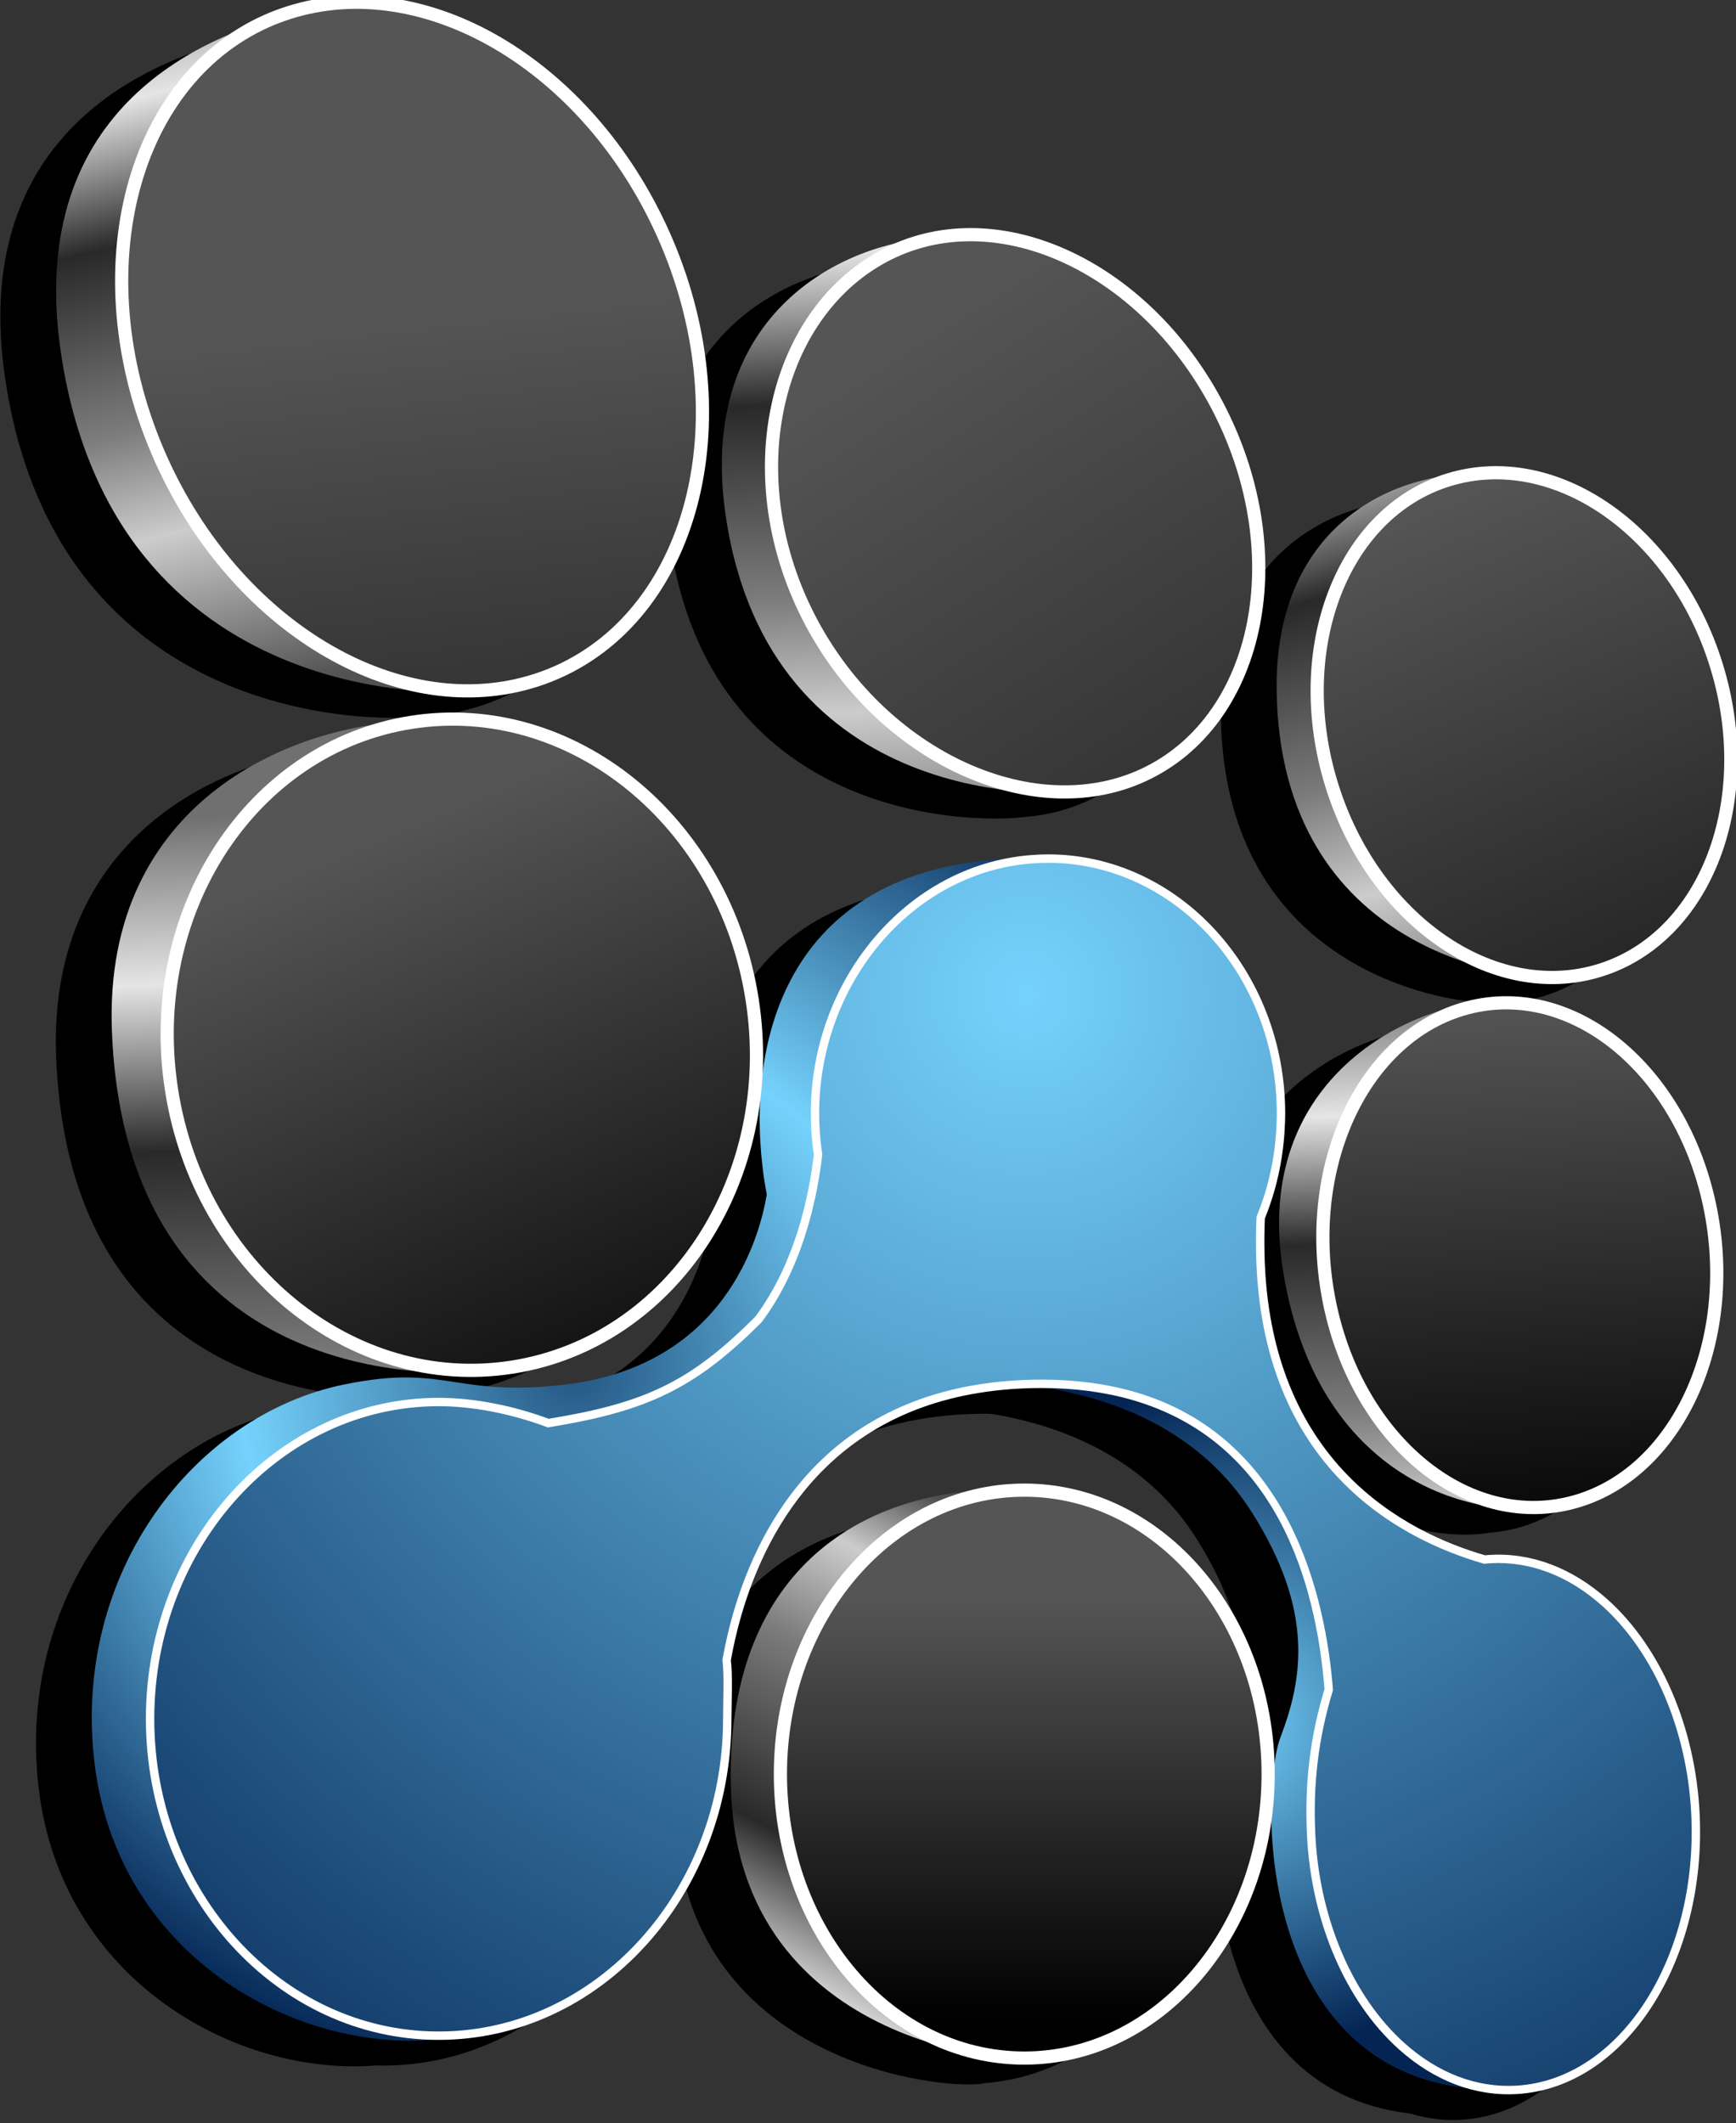 <?xml version="1.0" encoding="UTF-8" standalone="no"?>
<svg
   xmlns:dc="http://purl.org/dc/elements/1.1/"
   xmlns:cc="http://creativecommons.org/ns#"
   xmlns:rdf="http://www.w3.org/1999/02/22-rdf-syntax-ns#"
   xmlns:svg="http://www.w3.org/2000/svg"
   xmlns="http://www.w3.org/2000/svg"
   xmlns:xlink="http://www.w3.org/1999/xlink"
   xmlns:sodipodi="http://sodipodi.sourceforge.net/DTD/sodipodi-0.dtd"
   xmlns:inkscape="http://www.inkscape.org/namespaces/inkscape"
   sodipodi:docname="tioga-logo-color.svg"
   inkscape:version="1.0beta2 (2b71d25, 2019-12-03)"
   id="svg8"
   version="1.1"
   viewBox="0 0 46.462 56.814"
   height="56.814mm"
   width="46.462mm">
  <rect x="0" y="0" width="46.462" height="56.814" fill="#333333" stroke="none"/>
  <defs
     id="defs2">
    <linearGradient
       x1="0"
       y1="0"
       x2="1"
       y2="0"
       gradientUnits="userSpaceOnUse"
       gradientTransform="matrix(13.896,-56.847,-56.847,-13.896,52.644,528.117)"
       spreadMethod="pad"
       id="linearGradient104">
      <stop
         style="stop-opacity:1;stop-color:#707070"
         offset="0"
         id="stop90" />
      <stop
         style="stop-opacity:1;stop-color:#707070"
         offset="0.034"
         id="stop92" />
      <stop
         style="stop-opacity:1;stop-color:#e5e5e5"
         offset="0.213"
         id="stop94" />
      <stop
         style="stop-opacity:1;stop-color:#292929"
         offset="0.393"
         id="stop96" />
      <stop
         style="stop-opacity:1;stop-color:#7c7c7c"
         offset="0.629"
         id="stop98" />
      <stop
         style="stop-opacity:1;stop-color:#cccccc"
         offset="0.77"
         id="stop100" />
      <stop
         style="stop-opacity:1;stop-color:#515151"
         offset="1"
         id="stop102" />
    </linearGradient>
    <linearGradient
       x1="0"
       y1="0"
       x2="1"
       y2="0"
       gradientUnits="userSpaceOnUse"
       gradientTransform="matrix(10.181,-98.943,-98.943,-10.181,70.835,520.496)"
       spreadMethod="pad"
       id="linearGradient128">
      <stop
         style="stop-opacity:1;stop-color:#555555"
         offset="0"
         id="stop120" />
      <stop
         style="stop-opacity:1;stop-color:#555555"
         offset="0.219"
         id="stop122" />
      <stop
         style="stop-opacity:1;stop-color:#1a1a1a"
         offset="0.758"
         id="stop124" />
      <stop
         style="stop-opacity:1;stop-color:#000000"
         offset="1"
         id="stop126" />
    </linearGradient>
    <linearGradient
       x1="0"
       y1="0"
       x2="1"
       y2="0"
       gradientUnits="userSpaceOnUse"
       gradientTransform="matrix(3.182,-62.993,-62.993,-3.182,108.668,517.375)"
       spreadMethod="pad"
       id="linearGradient158">
      <stop
         style="stop-opacity:1;stop-color:#707070"
         offset="0"
         id="stop144" />
      <stop
         style="stop-opacity:1;stop-color:#707070"
         offset="0.034"
         id="stop146" />
      <stop
         style="stop-opacity:1;stop-color:#e5e5e5"
         offset="0.213"
         id="stop148" />
      <stop
         style="stop-opacity:1;stop-color:#292929"
         offset="0.393"
         id="stop150" />
      <stop
         style="stop-opacity:1;stop-color:#7c7c7c"
         offset="0.629"
         id="stop152" />
      <stop
         style="stop-opacity:1;stop-color:#cccccc"
         offset="0.77"
         id="stop154" />
      <stop
         style="stop-opacity:1;stop-color:#515151"
         offset="1"
         id="stop156" />
    </linearGradient>
    <linearGradient
       x1="0"
       y1="0"
       x2="1"
       y2="0"
       gradientUnits="userSpaceOnUse"
       gradientTransform="matrix(71.271,-113.27,-113.27,-71.271,94.588,522.53)"
       spreadMethod="pad"
       id="linearGradient182">
      <stop
         style="stop-opacity:1;stop-color:#555555"
         offset="0"
         id="stop174" />
      <stop
         style="stop-opacity:1;stop-color:#555555"
         offset="0.219"
         id="stop176" />
      <stop
         style="stop-opacity:1;stop-color:#1a1a1a"
         offset="0.758"
         id="stop178" />
      <stop
         style="stop-opacity:1;stop-color:#000000"
         offset="1"
         id="stop180" />
    </linearGradient>
    <linearGradient
       x1="0"
       y1="0"
       x2="1"
       y2="0"
       gradientUnits="userSpaceOnUse"
       gradientTransform="matrix(18.26,-57.327,-57.327,-18.26,140.39,501.635)"
       spreadMethod="pad"
       id="linearGradient212">
      <stop
         style="stop-opacity:1;stop-color:#707070"
         offset="0"
         id="stop198" />
      <stop
         style="stop-opacity:1;stop-color:#707070"
         offset="0.034"
         id="stop200" />
      <stop
         style="stop-opacity:1;stop-color:#e5e5e5"
         offset="0.213"
         id="stop202" />
      <stop
         style="stop-opacity:1;stop-color:#292929"
         offset="0.393"
         id="stop204" />
      <stop
         style="stop-opacity:1;stop-color:#7c7c7c"
         offset="0.629"
         id="stop206" />
      <stop
         style="stop-opacity:1;stop-color:#cccccc"
         offset="0.77"
         id="stop208" />
      <stop
         style="stop-opacity:1;stop-color:#515151"
         offset="1"
         id="stop210" />
    </linearGradient>
    <linearGradient
       x1="0"
       y1="0"
       x2="1"
       y2="0"
       gradientUnits="userSpaceOnUse"
       gradientTransform="matrix(36.267,-83.033,-83.033,-36.267,142.256,502.922)"
       spreadMethod="pad"
       id="linearGradient236">
      <stop
         style="stop-opacity:1;stop-color:#555555"
         offset="0"
         id="stop228" />
      <stop
         style="stop-opacity:1;stop-color:#555555"
         offset="0.219"
         id="stop230" />
      <stop
         style="stop-opacity:1;stop-color:#1a1a1a"
         offset="0.758"
         id="stop232" />
      <stop
         style="stop-opacity:1;stop-color:#000000"
         offset="1"
         id="stop234" />
    </linearGradient>
    <linearGradient
       x1="0"
       y1="0"
       x2="1"
       y2="0"
       gradientUnits="userSpaceOnUse"
       gradientTransform="matrix(1.591,-54.08,-54.08,-1.591,148.425,449.835)"
       spreadMethod="pad"
       id="linearGradient266">
      <stop
         style="stop-opacity:1;stop-color:#707070"
         offset="0"
         id="stop252" />
      <stop
         style="stop-opacity:1;stop-color:#707070"
         offset="0.034"
         id="stop254" />
      <stop
         style="stop-opacity:1;stop-color:#e5e5e5"
         offset="0.213"
         id="stop256" />
      <stop
         style="stop-opacity:1;stop-color:#292929"
         offset="0.393"
         id="stop258" />
      <stop
         style="stop-opacity:1;stop-color:#7c7c7c"
         offset="0.629"
         id="stop260" />
      <stop
         style="stop-opacity:1;stop-color:#cccccc"
         offset="0.77"
         id="stop262" />
      <stop
         style="stop-opacity:1;stop-color:#515151"
         offset="1"
         id="stop264" />
    </linearGradient>
    <linearGradient
       x1="0"
       y1="0"
       x2="1"
       y2="0"
       gradientUnits="userSpaceOnUse"
       gradientTransform="matrix(3.395,-55.58,-55.58,-3.395,155.364,459.197)"
       spreadMethod="pad"
       id="linearGradient290">
      <stop
         style="stop-opacity:1;stop-color:#555555"
         offset="0"
         id="stop282" />
      <stop
         style="stop-opacity:1;stop-color:#555555"
         offset="0.219"
         id="stop284" />
      <stop
         style="stop-opacity:1;stop-color:#1a1a1a"
         offset="0.758"
         id="stop286" />
      <stop
         style="stop-opacity:1;stop-color:#000000"
         offset="1"
         id="stop288" />
    </linearGradient>
    <clipPath
       clipPathUnits="userSpaceOnUse"
       id="clipPath300">
      <path
         d="M 0,800 H 800 V 0 H 0 Z"
         id="path298"
         inkscape:connector-curvature="0" />
    </clipPath>
    <clipPath
       clipPathUnits="userSpaceOnUse"
       id="clipPath308">
      <path
         d="m 141.862,447.21 h 30.866 v -39.262 h -30.866 z"
         id="path306"
         inkscape:connector-curvature="0" />
    </clipPath>
    <radialGradient
       fx="0"
       fy="0"
       cx="0"
       cy="0"
       r="1"
       gradientUnits="userSpaceOnUse"
       gradientTransform="matrix(54.497,0,0,-54.497,85.648,418.836)"
       spreadMethod="pad"
       id="radialGradient362">
      <stop
         style="stop-opacity:1;stop-color:#245683"
         offset="0"
         id="stop354" />
      <stop
         style="stop-opacity:1;stop-color:#75d2fc"
         offset="0.467"
         id="stop356" />
      <stop
         style="stop-opacity:1;stop-color:#042554"
         offset="0.995"
         id="stop358" />
      <stop
         style="stop-opacity:1;stop-color:#042554"
         offset="1"
         id="stop360" />
    </radialGradient>
    <linearGradient
       x1="0"
       y1="0"
       x2="1"
       y2="0"
       gradientUnits="userSpaceOnUse"
       gradientTransform="matrix(3.179,-70.57,-70.57,-3.179,65.118,463.605)"
       spreadMethod="pad"
       id="linearGradient392">
      <stop
         style="stop-opacity:1;stop-color:#707070"
         offset="0"
         id="stop378" />
      <stop
         style="stop-opacity:1;stop-color:#707070"
         offset="0.034"
         id="stop380" />
      <stop
         style="stop-opacity:1;stop-color:#e5e5e5"
         offset="0.213"
         id="stop382" />
      <stop
         style="stop-opacity:1;stop-color:#292929"
         offset="0.393"
         id="stop384" />
      <stop
         style="stop-opacity:1;stop-color:#7c7c7c"
         offset="0.629"
         id="stop386" />
      <stop
         style="stop-opacity:1;stop-color:#cccccc"
         offset="0.77"
         id="stop388" />
      <stop
         style="stop-opacity:1;stop-color:#515151"
         offset="1"
         id="stop390" />
    </linearGradient>
    <linearGradient
       x1="0"
       y1="0"
       x2="1"
       y2="0"
       gradientUnits="userSpaceOnUse"
       gradientTransform="matrix(27.678,-65.854,-65.854,-27.678,64.201,474.18)"
       spreadMethod="pad"
       id="linearGradient416">
      <stop
         style="stop-opacity:1;stop-color:#555555"
         offset="0"
         id="stop408" />
      <stop
         style="stop-opacity:1;stop-color:#555555"
         offset="0.219"
         id="stop410" />
      <stop
         style="stop-opacity:1;stop-color:#1a1a1a"
         offset="0.758"
         id="stop412" />
      <stop
         style="stop-opacity:1;stop-color:#000000"
         offset="1"
         id="stop414" />
    </linearGradient>
    <clipPath
       clipPathUnits="userSpaceOnUse"
       id="clipPath426">
      <path
         d="M 0,800 H 800 V 0 H 0 Z"
         id="path424"
         inkscape:connector-curvature="0" />
    </clipPath>
    <clipPath
       clipPathUnits="userSpaceOnUse"
       id="clipPath434">
      <path
         d="M 50.79,523.063 H 95.825 V 469.858 H 50.79 Z"
         id="path432"
         inkscape:connector-curvature="0" />
    </clipPath>
    <clipPath
       clipPathUnits="userSpaceOnUse"
       id="clipPath450">
      <path
         d="m 100.06,505.444 h 37.941 V 462.196 H 100.06 Z"
         id="path448"
         inkscape:connector-curvature="0" />
    </clipPath>
    <clipPath
       clipPathUnits="userSpaceOnUse"
       id="clipPath466">
      <path
         d="m 141.431,487.396 h 32.365 v -39.268 h -32.365 z"
         id="path464"
         inkscape:connector-curvature="0" />
    </clipPath>
    <clipPath
       clipPathUnits="userSpaceOnUse"
       id="clipPath482">
      <path
         d="M 54.241,468.72 H 99.921 V 418.347 H 54.241 Z"
         id="path480"
         inkscape:connector-curvature="0" />
    </clipPath>
    <radialGradient
       fx="0"
       fy="0"
       cx="0"
       cy="0"
       r="1"
       gradientUnits="userSpaceOnUse"
       gradientTransform="matrix(25.55,0,0,-25.55,135.104,392.099)"
       spreadMethod="pad"
       id="radialGradient510">
      <stop
         style="stop-opacity:1;stop-color:#75d2fc"
         offset="0"
         id="stop504" />
      <stop
         style="stop-opacity:1;stop-color:#042554"
         offset="0.995"
         id="stop506" />
      <stop
         style="stop-opacity:1;stop-color:#042554"
         offset="1"
         id="stop508" />
    </radialGradient>
    <linearGradient
       x1="0"
       y1="0"
       x2="1"
       y2="0"
       gradientUnits="userSpaceOnUse"
       gradientTransform="matrix(25.769,51.857,51.857,-25.769,98.774,359.502)"
       spreadMethod="pad"
       id="linearGradient542">
      <stop
         style="stop-opacity:1;stop-color:#707070"
         offset="0"
         id="stop526" />
      <stop
         style="stop-opacity:1;stop-color:#707070"
         offset="0.034"
         id="stop528" />
      <stop
         style="stop-opacity:1;stop-color:#e5e5e5"
         offset="0.213"
         id="stop530" />
      <stop
         style="stop-opacity:1;stop-color:#292929"
         offset="0.393"
         id="stop532" />
      <stop
         style="stop-opacity:1;stop-color:#7c7c7c"
         offset="0.629"
         id="stop534" />
      <stop
         style="stop-opacity:1;stop-color:#cccccc"
         offset="0.77"
         id="stop536" />
      <stop
         style="stop-opacity:1;stop-color:#515151"
         offset="0.876"
         id="stop538" />
      <stop
         style="stop-opacity:1;stop-color:#393939"
         offset="1"
         id="stop540" />
    </linearGradient>
    <linearGradient
       x1="0"
       y1="0"
       x2="1"
       y2="0"
       gradientUnits="userSpaceOnUse"
       gradientTransform="matrix(0,-41.041,-41.041,0,119.724,410.554)"
       spreadMethod="pad"
       id="linearGradient566">
      <stop
         style="stop-opacity:1;stop-color:#555555"
         offset="0"
         id="stop558" />
      <stop
         style="stop-opacity:1;stop-color:#555555"
         offset="0.219"
         id="stop560" />
      <stop
         style="stop-opacity:1;stop-color:#1a1a1a"
         offset="0.758"
         id="stop562" />
      <stop
         style="stop-opacity:1;stop-color:#000000"
         offset="1"
         id="stop564" />
    </linearGradient>
    <clipPath
       clipPathUnits="userSpaceOnUse"
       id="clipPath576">
      <path
         d="M 0,800 H 800 V 0 H 0 Z"
         id="path574"
         inkscape:connector-curvature="0" />
    </clipPath>
    <clipPath
       clipPathUnits="userSpaceOnUse"
       id="clipPath584">
      <path
         d="m 100.735,410.266 h 37.978 v -44.055 h -37.978 z"
         id="path582"
         inkscape:connector-curvature="0" />
    </clipPath>
    <radialGradient
       fx="0"
       fy="0"
       cx="0"
       cy="0"
       r="1"
       gradientUnits="userSpaceOnUse"
       gradientTransform="matrix(109.604,0,0,-109.604,119.775,446.86)"
       spreadMethod="pad"
       id="radialGradient612">
      <stop
         style="stop-opacity:1;stop-color:#75d2fc"
         offset="0"
         id="stop606" />
      <stop
         style="stop-opacity:1;stop-color:#042554"
         offset="0.995"
         id="stop608" />
      <stop
         style="stop-opacity:1;stop-color:#042554"
         offset="1"
         id="stop610" />
    </radialGradient>
    <clipPath
       clipPathUnits="userSpaceOnUse"
       id="clipPath622">
      <path
         d="M 0,800 H 800 V 0 H 0 Z"
         id="path620"
         inkscape:connector-curvature="0" />
    </clipPath>
    <clipPath
       clipPathUnits="userSpaceOnUse"
       id="clipPath630">
      <path
         d="M 53.127,457.964 H 170.963 V 363.966 H 53.127 Z"
         id="path628"
         inkscape:connector-curvature="0" />
    </clipPath>
    <linearGradient
       spreadMethod="pad"
       y2="0"
       x2="1"
       y1="0"
       x1="0"
       gradientTransform="matrix(3.395,-55.58,-55.58,-3.395,155.364,459.197)"
       gradientUnits="userSpaceOnUse"
       id="linearGradient896"
       xlink:href="#linearGradient290"
       inkscape:collect="always" />
    <linearGradient
       spreadMethod="pad"
       y2="0"
       x2="1"
       y1="0"
       x1="0"
       gradientTransform="matrix(3.395,-55.58,-55.58,-3.395,155.364,459.197)"
       gradientUnits="userSpaceOnUse"
       id="linearGradient898"
       xlink:href="#linearGradient290"
       inkscape:collect="always" />
  </defs>
  <sodipodi:namedview
     fit-margin-bottom="0"
     fit-margin-right="0"
     fit-margin-left="0"
     fit-margin-top="0"
     inkscape:window-maximized="0"
     inkscape:window-y="68"
     inkscape:window-x="186"
     inkscape:window-height="1209"
     inkscape:window-width="1600"
     showgrid="false"
     inkscape:document-rotation="0"
     inkscape:current-layer="g54"
     inkscape:document-units="mm"
     inkscape:cy="338.79373"
     inkscape:cx="362.48878"
     inkscape:zoom="0.88"
     inkscape:pageshadow="2"
     inkscape:pageopacity="0.0"
     borderopacity="1.0"
     bordercolor="#666666"
     pagecolor="#ffffff"
     id="base" />
  <g
     transform="translate(-9.925,-58.527)"
     id="layer1"
     inkscape:groupmode="layer"
     inkscape:label="Layer 1">
    <g
       id="g54"
       inkscape:label="AI"
       transform="matrix(0.353,0,0,-0.353,-4.924,243.052)">
      <g
         id="g64"
         transform="translate(159.735,399.515)">
        <path
           d="M 0,0 C -2.684,2.407 -5.78,3.579 -8.958,3.392 -9.055,3.389 -9.147,3.377 -9.238,3.367 L -9.3,3.362 c -6.133,1.776 -16.398,7.109 -16.726,22.888 -0.02,0.941 -0.009,1.811 0.03,2.657 0.842,2.077 1.347,4.288 1.491,6.574 0.032,0.531 0.05,0.967 0.05,1.373 0,10.833 -8.069,19.645 -17.985,19.645 -0.433,0 -0.883,-0.02 -1.416,-0.066 -0.655,-0.056 -1.294,-0.159 -1.927,-0.29 -16.394,-0.986 -19.454,-13.619 -18.298,-23.37 0.082,-0.697 0.189,-1.383 0.318,-2.057 -0.546,-3.262 -3.186,-13.007 -15.345,-14.417 -8.429,-0.977 -8.934,1.62 -16.753,0 -11.245,-2.327 -20.578,-14.206 -18.878,-28.632 1.718,-14.579 15.016,-21.903 25.638,-21.028 0.155,-0.004 0.308,-0.014 0.462,-0.014 12.241,0 22.2,10.918 22.2,24.338 0,0.317 0.007,0.707 0.014,1.118 l 0.017,1.205 c 0.008,0.953 -0.017,1.621 -0.077,2.103 1,5.594 4.217,15.484 14.525,19.19 2.7,0.972 5.747,1.464 9.053,1.464 0.148,0 0.289,-0.011 0.436,-0.014 5.327,-0.891 11.662,-3.317 15.539,-9.487 4.664,-7.422 3.816,-12.51 2.122,-16.967 -1.55,-4.067 -1.885,-24.746 14.056,-26.586 1.261,-0.379 2.559,-0.547 3.872,-0.471 8.204,0.481 14.416,10.041 13.847,21.309 C 6.633,-9.66 4.028,-3.611 0,0 m -44.237,8.302 c -11.594,0.626 -22.649,-5.57 -22.251,-22.436 0.46,-19.449 21.065,-21.207 23.495,-20.567 9.63,0.744 17.243,10.073 17.243,21.475 0,11.889 -8.276,21.528 -18.487,21.528 m -45.542,58.325 c -9.795,-0.022 -24.306,-6.063 -23.635,-23.499 1.073,-27.88 26.128,-26.245 28.831,-25.688 0.001,0 0.003,0.011 0.005,0.013 0.5,0.043 1.001,0.093 1.502,0.172 12.156,1.893 20.306,14.369 18.204,27.872 -2.048,13.161 -13.089,22.432 -24.907,21.13 m 81.446,-21.42 c 0.014,0.033 0.041,0.058 0.106,0.069 -5.321,0.399 -18.958,-4.98 -16.371,-20.496 C -21.878,8.456 -9.455,6.179 -4.72,7.026 -4.172,7.07 -3.623,7.146 -3.072,7.271 4.93,9.087 9.808,18.995 7.822,29.402 5.997,38.972 -0.997,45.609 -8.333,45.207 m 3.033,2.007 c 1.567,-0.133 3.142,0.015 4.68,0.49 8.061,2.484 12.032,12.822 8.863,23.091 -2.869,9.312 -10.619,15.347 -18.05,14.539 -6.639,0.16 -15.453,-4.083 -15.298,-16.378 0.23,-18.157 15.168,-21.48 19.805,-21.742 m -34.638,14.069 c 1.782,0.145 3.507,0.604 5.107,1.408 8.47,4.252 10.917,16.504 5.465,27.364 -4.427,8.819 -12.702,14.007 -20.192,13.369 -0.218,-0.005 -0.444,-0.028 -0.676,-0.078 -0.213,-0.028 -0.426,-0.064 -0.638,-0.102 -7.17,-0.297 -18.258,-5.828 -15.999,-21.099 3.07,-20.778 22.196,-21.436 26.933,-20.862 m -45.175,7.667 c 1.132,0.088 2.252,0.278 3.348,0.595 0.729,0.209 1.45,0.467 2.156,0.785 10.514,4.707 14.097,19.568 7.997,33.191 -5.777,12.901 -18.157,20.058 -28.386,16.788 -0.527,-0.17 -1.049,-0.364 -1.562,-0.587 -7.083,-2.159 -18.221,-8.263 -15.725,-25.16 3.758,-25.419 26.612,-26.348 32.172,-25.612"
           style="fill:#000000;fill-opacity:1;fill-rule:nonzero;stroke:none"
           id="path66"
           inkscape:connector-curvature="0" />
      </g>
      <g
         id="g78">
        <g
           id="g80">
          <g
             id="g86">
            <g
               id="g88">
              <path
                 d="m 46.678,496.027 c 4.004,-27.086 29.694,-26.366 33.034,-25.45 v 0 c 0.139,0.035 -1.054,4.61 -0.412,5.101 v 0 c -10.074,-2.857 -18.735,-0.39 -24.4,12.26 v 0 c -6.099,13.621 -2.518,28.484 7.999,33.193 v 0 c 0.559,0.251 1.127,0.459 1.702,0.644 v 0 C 57.982,520.262 43.902,514.813 46.678,496.027 M 79.3,475.678 c 0.049,0.013 0.098,0.027 0.147,0.041 v 0 c -0.007,0.001 -0.013,0.001 -0.019,0.001 v 0 c -0.049,0 -0.091,-0.015 -0.128,-0.042"
                 style="fill:url(#linearGradient104);stroke:none"
                 id="path106"
                 inkscape:connector-curvature="0" />
            </g>
          </g>
        </g>
      </g>
      <g
         id="g108">
        <g
           id="g110">
          <g
             id="g116">
            <g
               id="g118">
              <path
                 d="m 63.966,521.775 c -0.576,-0.185 -1.143,-0.393 -1.703,-0.644 v 0 C 51.745,516.422 48.165,501.559 54.266,487.938 v 0 c 5.689,-12.711 17.793,-19.851 27.932,-16.928 v 0 c 0.728,0.208 1.45,0.468 2.155,0.784 v 0 c 10.515,4.708 14.098,19.57 7.997,33.194 v 0 c -4.835,10.801 -14.302,17.575 -23.257,17.575 v 0 c -1.741,0 -3.462,-0.256 -5.127,-0.788"
                 style="fill:url(#linearGradient128);stroke:none"
                 id="path130"
                 inkscape:connector-curvature="0" />
            </g>
          </g>
        </g>
      </g>
      <g
         id="g132">
        <g
           id="g134">
          <g
             id="g140">
            <g
               id="g142">
              <path
                 d="m 113.382,504.723 c -7.158,-0.158 -18.579,-5.635 -16.291,-21.112 v 0 c 3.298,-22.318 25.123,-21.424 27.744,-20.724 v 0 l -17.497,16.703 c -5.027,11.225 -1.048,19.082 7.619,22.963 v 0 c 2.312,1.037 1.236,2.343 -0.479,2.343 v 0 c -0.346,0 -0.72,-0.053 -1.096,-0.173"
                 style="fill:url(#linearGradient158);stroke:none"
                 id="path160"
                 inkscape:connector-curvature="0" />
            </g>
          </g>
        </g>
      </g>
      <g
         id="g162">
        <g
           id="g164">
          <g
             id="g170">
            <g
               id="g172">
              <path
                 d="m 109.385,503.485 c -8.47,-4.254 -11.551,-16.507 -6.101,-27.366 v 0 c 5.454,-10.86 17.377,-16.215 25.847,-11.963 v 0 c 8.471,4.252 10.917,16.504 5.466,27.364 v 0 c -4.185,8.333 -11.801,13.424 -18.946,13.424 v 0 c -2.168,0 -4.294,-0.469 -6.266,-1.459"
                 style="fill:url(#linearGradient182);stroke:none"
                 id="path184"
                 inkscape:connector-curvature="0" />
            </g>
          </g>
        </g>
      </g>
      <g
         id="g186">
        <g
           id="g188">
          <g
             id="g194">
            <g
               id="g196">
              <path
                 d="m 138.857,470.42 c 0.255,-20.081 18.507,-22.019 20.906,-21.735 v 0 l -15.779,15.004 c -3.007,10.528 4.889,18.84 13.017,21.161 v 0 c 2.607,0.745 0.447,2.215 -1.614,1.869 v 0 c -0.513,0.057 -1.045,0.086 -1.589,0.086 v 0 c -6.593,10e-4 -15.093,-4.308 -14.941,-16.385"
                 style="fill:url(#linearGradient212);stroke:none"
                 id="path214"
                 inkscape:connector-curvature="0" />
            </g>
          </g>
        </g>
      </g>
      <g
         id="g216">
        <g
           id="g218">
          <g
             id="g224">
            <g
               id="g226">
              <path
                 d="m 151.884,486.355 c -8.06,-2.483 -12.029,-12.823 -8.863,-23.091 v 0 c 3.163,-10.269 12.262,-16.579 20.323,-14.096 v 0 c 8.061,2.486 12.029,12.823 8.862,23.092 v 0 c -2.7,8.758 -9.712,14.637 -16.718,14.636 v 0 c -1.208,0 -2.418,-0.175 -3.604,-0.541"
                 style="fill:url(#linearGradient236);stroke:none"
                 id="path238"
                 inkscape:connector-curvature="0" />
            </g>
          </g>
        </g>
      </g>
      <g
         id="g240">
        <g
           id="g242">
          <g
             id="g248">
            <g
               id="g250">
              <path
                 d="m 139.365,426.247 c 2.756,-16.544 15.482,-18.665 20.067,-17.721 v 0 c 0.108,0.022 0,3.65 0.071,3.831 v 0 c -7.415,-1.051 -11.161,-0.364 -13.789,10.013 v 0 c -2.817,11.124 2.187,21.245 10.06,23.616 v 0 c 0.419,0.126 -0.459,0.682 -0.039,0.755 v 0 c -0.181,0.014 -0.371,0.02 -0.571,0.02 v 0 c -5.659,0 -18.298,-5.528 -15.799,-20.514"
                 style="fill:url(#linearGradient266);stroke:none"
                 id="path268"
                 inkscape:connector-curvature="0" />
            </g>
          </g>
        </g>
      </g>
      <g
         id="g270">
        <g
           id="g272">
          <g
             id="g278">
            <g
               id="g280">
              <path
                 d="m 153.7,446.422 c -8.003,-1.818 -12.882,-11.727 -10.895,-22.133 v 0 c 1.985,-10.407 10.082,-17.37 18.084,-15.553 v 0 c 8.003,1.815 12.88,11.723 10.896,22.132 v 0 c -1.773,9.294 -8.421,15.843 -15.523,15.842 v 0 c -0.85,0 -1.707,-0.093 -2.562,-0.288"
                 style="fill:url(#linearGradient896);stroke:none"
                 id="path292"
                 inkscape:connector-curvature="0" />
            </g>
          </g>
        </g>
      </g>
      <g
         id="g294">
        <g
           id="g296"
           clip-path="url(#clipPath300)">
          <g
             id="g302">
            <g
               id="g304" />
            <g
               id="g340">
              <g
                 clip-path="url(#clipPath308)"
                 id="g338">
                <g
                   id="g332">
                  <g
                     id="g330">
                    <g
                       id="g328">
                      <g
                         id="g326">
                        <path
                           d="m 171.785,430.868 c 1.985,-10.409 -2.892,-20.317 -10.896,-22.132 -8.002,-1.818 -16.099,5.146 -18.084,15.553 -1.986,10.407 2.892,20.315 10.895,22.133 8.003,1.817 16.1,-5.147 18.085,-15.554"
                           style="fill:url(#linearGradient898);stroke:none"
                           id="path324"
                           inkscape:connector-curvature="0" />
                      </g>
                    </g>
                  </g>
                </g>
                <g
                   transform="translate(171.785,430.868)"
                   id="g336">
                  <path
                     d="m 0,0 c 1.985,-10.408 -2.892,-20.316 -10.896,-22.132 -8.001,-1.817 -16.099,5.147 -18.084,15.553 -1.986,10.407 2.893,20.315 10.896,22.134 C -10.082,17.371 -1.985,10.407 0,0 Z"
                     style="fill:none;stroke:#ffffff;stroke-width:1;stroke-linecap:butt;stroke-linejoin:miter;stroke-miterlimit:4;stroke-dasharray:none;stroke-opacity:1"
                     id="path334"
                     inkscape:connector-curvature="0" />
                </g>
              </g>
            </g>
          </g>
        </g>
      </g>
      <g
         id="g342">
        <g
           id="g344">
          <g
             id="g350">
            <g
               id="g352">
              <path
                 d="m 99.882,434.241 c 0.08,-0.698 0.189,-1.386 0.319,-2.061 v 0 c -0.548,-3.261 -3.186,-13.006 -15.345,-14.417 v 0 c -3.867,-0.448 -6.066,-0.144 -8.068,0.159 v 0 c -2.364,0.359 -4.454,0.717 -8.688,-0.159 v 0 C 56.856,415.436 47.524,403.557 49.224,389.131 v 0 C 51.11,373.117 66.973,365.854 77.91,368.598 v 0 l -11.446,5.261 -3.104,16.122 2.69,11.877 7.245,10.391 h 7.864 l 19.042,2.547 4.761,8.271 0.205,6.998 -1.254,0.827 c 0.374,1.498 0.619,2.96 0.775,4.298 v 0 c -0.148,1.019 -0.227,2.063 -0.227,3.129 v 0 c 0,10.162 8.624,15.361 17.511,16.137 v 0 c -1.007,0.068 1.036,3.136 0,3.182 v 0 c -0.582,0.025 -1.151,0.038 -1.704,0.038 v 0 c -18.23,0 -21.591,-13.284 -20.386,-23.435"
                 style="fill:url(#radialGradient362);stroke:none"
                 id="path364"
                 inkscape:connector-curvature="0" />
            </g>
          </g>
        </g>
      </g>
      <g
         id="g366">
        <g
           id="g368">
          <g
             id="g374">
            <g
               id="g376">
              <path
                 d="m 50.549,444.595 c 1.072,-27.882 26.127,-26.247 28.831,-25.69 v 0 c 0.077,0.015 0.583,4.553 1.176,7.726 v 0 c -8.253,-0.525 -3.582,3.737 -4.237,16.849 v 0 c -0.159,3.183 6.087,24.902 -0.478,23.225 v 0 c -0.593,-0.152 -1.444,1.294 -0.848,1.379 v 0 c -0.247,0.008 -0.498,0.012 -0.752,0.012 v 0 c -9.796,0 -24.365,-6.032 -23.692,-23.501 m 30.007,-17.964 c 0.5,0.032 1.048,0.081 1.647,0.147 v 0 c -0.188,2.063 -0.419,2.872 -0.667,2.872 v 0 c -0.316,0 -0.661,-1.312 -0.98,-3.019"
                 style="fill:url(#linearGradient392);stroke:none"
                 id="path394"
                 inkscape:connector-curvature="0" />
            </g>
          </g>
        </g>
      </g>
      <g
         id="g396">
        <g
           id="g398">
          <g
             id="g404">
            <g
               id="g406">
              <path
                 d="m 73.275,467.977 c -12.157,-1.89 -20.307,-14.371 -18.204,-27.87 v 0 c 2.101,-13.501 13.658,-22.91 25.816,-21.017 v 0 c 12.155,1.892 20.304,14.372 18.204,27.872 v 0 c -1.921,12.335 -11.738,21.257 -22.692,21.257 v 0 c -1.033,0 -2.076,-0.079 -3.124,-0.242"
                 style="fill:url(#linearGradient416);stroke:none"
                 id="path418"
                 inkscape:connector-curvature="0" />
            </g>
          </g>
        </g>
      </g>
      <g
         id="g420">
        <g
           id="g422"
           clip-path="url(#clipPath426)">
          <g
             id="g428">
            <g
               id="g430" />
            <g
               id="g442">
              <g
                 clip-path="url(#clipPath434)"
                 id="g440">
                <g
                   transform="translate(92.35,504.988)"
                   id="g438">
                  <path
                     d="m 0,0 c -5.776,12.9 -18.157,20.057 -28.385,16.787 -0.575,-0.185 -1.143,-0.393 -1.702,-0.645 -10.517,-4.709 -14.098,-19.571 -7.998,-33.193 5.69,-12.71 17.794,-19.85 27.933,-16.928 0.728,0.209 1.449,0.469 2.154,0.785 C 2.518,-28.486 6.101,-13.625 0,0 Z"
                     style="fill:none;stroke:#ffffff;stroke-width:1;stroke-linecap:butt;stroke-linejoin:miter;stroke-miterlimit:4;stroke-dasharray:none;stroke-opacity:1"
                     id="path436"
                     inkscape:connector-curvature="0" />
                </g>
              </g>
            </g>
          </g>
          <g
             id="g444">
            <g
               id="g446" />
            <g
               id="g458">
              <g
                 clip-path="url(#clipPath450)"
                 id="g456">
                <g
                   transform="translate(134.597,491.52)"
                   id="g454">
                  <path
                     d="m 0,0 c 5.452,-10.859 3.005,-23.112 -5.465,-27.364 -8.471,-4.252 -20.393,1.103 -25.848,11.963 -5.45,10.859 -2.369,23.112 6.102,27.366 C -16.74,16.216 -5.454,10.861 0,0 Z"
                     style="fill:none;stroke:#ffffff;stroke-width:1;stroke-linecap:butt;stroke-linejoin:miter;stroke-miterlimit:4;stroke-dasharray:none;stroke-opacity:1"
                     id="path452"
                     inkscape:connector-curvature="0" />
                </g>
              </g>
            </g>
          </g>
          <g
             id="g460">
            <g
               id="g462" />
            <g
               id="g474">
              <g
                 clip-path="url(#clipPath466)"
                 id="g472">
                <g
                   transform="translate(172.206,472.259)"
                   id="g470">
                  <path
                     d="m 0,0 c 3.167,-10.269 -0.801,-20.605 -8.863,-23.091 -8.06,-2.483 -17.159,3.827 -20.323,14.096 -3.166,10.268 0.804,20.608 8.864,23.091 C -12.263,16.581 -3.165,10.269 0,0 Z"
                     style="fill:none;stroke:#ffffff;stroke-width:1;stroke-linecap:butt;stroke-linejoin:miter;stroke-miterlimit:4;stroke-dasharray:none;stroke-opacity:1"
                     id="path468"
                     inkscape:connector-curvature="0" />
                </g>
              </g>
            </g>
          </g>
          <g
             id="g476">
            <g
               id="g478" />
            <g
               id="g490">
              <g
                 clip-path="url(#clipPath482)"
                 id="g488">
                <g
                   transform="translate(99.091,446.962)"
                   id="g486">
                  <path
                     d="m 0,0 c 2.101,-13.501 -6.049,-25.98 -18.205,-27.873 -12.157,-1.893 -23.715,7.517 -25.815,21.018 -2.104,13.499 6.047,25.979 18.204,27.87 C -13.661,22.909 -2.103,13.498 0,0 Z"
                     style="fill:none;stroke:#ffffff;stroke-width:1;stroke-linecap:butt;stroke-linejoin:miter;stroke-miterlimit:4;stroke-dasharray:none;stroke-opacity:1"
                     id="path484"
                     inkscape:connector-curvature="0" />
                </g>
              </g>
            </g>
          </g>
        </g>
      </g>
      <g
         id="g492">
        <g
           id="g494">
          <g
             id="g500">
            <g
               id="g502">
              <path
                 d="m 117.518,419.461 -5.514,-1.696 c 0,0 17.341,2.471 25.026,-9.759 v 0 c 4.665,-7.422 3.817,-12.51 2.122,-16.967 v 0 c -1.698,-4.453 -1.949,-28.842 19.05,-26.578 v 0 l -13.535,13.006 -0.213,10.181 -0.424,11.028 -0.212,6.15 -5.302,8.908 -12.727,6.15 z"
                 style="fill:url(#radialGradient510);stroke:none"
                 id="path512"
                 inkscape:connector-curvature="0" />
            </g>
          </g>
        </g>
      </g>
      <g
         id="g514">
        <g
           id="g516">
          <g
             id="g522">
            <g
               id="g524">
              <path
                 d="m 97.475,387.33 c 0.477,-20.203 22.707,-21.316 23.701,-20.483 v 0 l -10.658,7.278 10.817,-7.156 -16.088,13.51 c -5.152,11.507 2.486,22.276 11.37,26.253 v 0 c 2.848,1.278 0.941,1.794 3.108,3.034 v 0 c -0.526,0.029 -1.05,0.043 -1.572,0.043 v 0 c -10.999,0 -21.058,-6.377 -20.678,-22.479"
                 style="fill:url(#linearGradient542);stroke:none"
                 id="path544"
                 inkscape:connector-curvature="0" />
            </g>
          </g>
        </g>
      </g>
      <g
         id="g546">
        <g
           id="g548">
          <g
             id="g554">
            <g
               id="g556">
              <path
                 d="m 101.235,388.238 c 0,-11.889 8.278,-21.527 18.49,-21.527 v 0 c 10.21,0 18.488,9.638 18.488,21.527 v 0 c 0,11.888 -8.278,21.528 -18.488,21.528 v 0 c -10.212,0 -18.49,-9.64 -18.49,-21.528"
                 style="fill:url(#linearGradient566);stroke:none"
                 id="path568"
                 inkscape:connector-curvature="0" />
            </g>
          </g>
        </g>
      </g>
      <g
         id="g570">
        <g
           id="g572"
           clip-path="url(#clipPath576)">
          <g
             id="g578">
            <g
               id="g580" />
            <g
               id="g592">
              <g
                 clip-path="url(#clipPath584)"
                 id="g590">
                <g
                   transform="translate(138.213,388.238)"
                   id="g588">
                  <path
                     d="m 0,0 c 0,-11.889 -8.278,-21.527 -18.488,-21.527 -10.212,0 -18.491,9.638 -18.491,21.527 0,11.888 8.279,21.528 18.491,21.528 C -8.278,21.528 0,11.888 0,0 Z"
                     style="fill:none;stroke:#ffffff;stroke-width:1;stroke-linecap:butt;stroke-linejoin:miter;stroke-miterlimit:4;stroke-dasharray:none;stroke-opacity:1"
                     id="path586"
                     inkscape:connector-curvature="0" />
                </g>
              </g>
            </g>
          </g>
        </g>
      </g>
      <g
         id="g594">
        <g
           id="g596">
          <g
             id="g602">
            <g
               id="g604">
              <path
                 d="m 120.133,457.581 c -9.107,-0.776 -16.278,-9.1 -16.278,-19.262 v 0 c 0,-1.066 0.082,-2.11 0.235,-3.129 v 0 c -0.333,-2.772 -1.048,-6.065 -2.514,-9.135 v 0 c -0.556,-1.163 -1.216,-2.292 -2.006,-3.352 v 0 c -4.497,-4.489 -7.778,-6.402 -14.781,-7.657 v 0 c -0.376,-0.068 -0.755,-0.134 -1.154,-0.198 v 0 c -2.544,0.954 -5.497,1.599 -8.31,1.599 v 0 c -12.084,0 -21.879,-10.755 -21.879,-24.019 v 0 c 0,-13.268 9.795,-24.02 21.879,-24.02 v 0 c 12.082,0 21.879,10.752 21.879,24.02 v 0 c 0,0.617 0.027,1.476 0.033,2.324 v 0 c 0.006,0.791 -0.006,1.57 -0.08,2.121 v 0 c 0.914,5.15 3.99,15.607 14.737,19.47 v 0 c 2.587,0.931 5.611,1.483 9.161,1.483 v 0 c 2.619,0 4.922,-0.333 6.955,-0.923 v 0 c 11.464,-3.315 14.214,-14.875 14.8,-22.258 v 0 c -1.115,-3.657 -1.529,-7.129 -1.332,-11.079 v 0 c 0.564,-11.111 7.54,-19.736 15.584,-19.263 v 0 c 8.044,0.471 14.108,9.861 13.546,20.973 v 0 c -0.563,11.109 -7.542,19.735 -15.583,19.264 v 0 c -0.133,-0.007 -0.261,-0.024 -0.393,-0.037 v 0 c -6.274,1.802 -16.683,7.218 -17.013,23.207 v 0 c -0.017,0.877 -0.013,1.779 0.032,2.723 v 0 c 0.825,2.02 1.341,4.221 1.489,6.537 v 0 c 0.028,0.445 0.049,0.894 0.049,1.349 v 0 c 0,10.675 -7.911,19.327 -17.667,19.327 v 0 c -0.467,0 -0.929,-0.026 -1.389,-0.065"
                 style="fill:url(#radialGradient612);stroke:none"
                 id="path614"
                 inkscape:connector-curvature="0" />
            </g>
          </g>
        </g>
      </g>
      <g
         id="g616">
        <g
           id="g618"
           clip-path="url(#clipPath622)">
          <g
             id="g624">
            <g
               id="g626" />
            <g
               id="g638">
              <g
                 clip-path="url(#clipPath630)"
                 id="g636">
                <g
                   transform="translate(157.042,364.619)"
                   id="g634">
                  <path
                     d="m 0,0 c -3.002,-0.176 -5.939,0.941 -8.496,3.232 -3.905,3.502 -6.428,9.383 -6.751,15.731 -0.196,3.887 0.225,7.373 1.32,10.971 l 0.017,0.058 -0.006,0.059 c -0.551,6.954 -3.237,19.126 -15.029,22.54 -2.142,0.62 -4.513,0.934 -7.043,0.934 -3.38,0 -6.498,-0.505 -9.267,-1.5 -10.633,-3.823 -13.927,-13.994 -14.943,-19.716 l -0.01,-0.049 0.007,-0.047 c 0.079,-0.598 0.083,-1.471 0.077,-2.076 l -0.017,-1.199 c -0.007,-0.413 -0.015,-0.807 -0.015,-1.129 0,-13.069 -9.674,-23.702 -21.562,-23.702 -11.889,0 -21.561,10.633 -21.561,23.702 0,13.069 9.672,23.701 21.561,23.701 2.571,0 5.482,-0.561 8.2,-1.58 l 0.078,-0.029 0.085,0.013 c 0.41,0.067 0.798,0.135 1.157,0.2 6.72,1.203 10.212,3.012 14.949,7.745 l 0.016,0.016 0.015,0.019 c 0.757,1.011 1.443,2.156 2.038,3.405 1.271,2.66 2.126,5.767 2.544,9.236 l 0.006,0.042 -0.006,0.043 c -0.155,1.024 -0.232,2.06 -0.232,3.08 0,9.86 7.022,18.181 15.985,18.946 0.517,0.043 0.95,0.062 1.362,0.062 9.566,0 17.35,-8.526 17.35,-19.008 0,-0.393 -0.016,-0.816 -0.048,-1.33 -0.142,-2.242 -0.637,-4.407 -1.468,-6.434 l -0.021,-0.053 -0.002,-0.054 c -0.041,-0.874 -0.051,-1.773 -0.032,-2.746 C -19.405,46.845 -8.794,41.389 -2.5,39.578 l 0.061,-0.015 c -0.003,-0.001 0.059,0.004 0.059,0.004 l 0.128,0.016 c 0.087,0.007 0.171,0.014 0.253,0.02 C 1.003,39.78 3.94,38.662 6.498,36.372 10.403,32.869 12.925,26.99 13.247,20.641 13.8,9.721 7.859,0.461 0,0 m 13.884,20.674 c -0.331,6.514 -2.935,12.56 -6.964,16.171 -2.684,2.408 -5.781,3.579 -8.957,3.393 -0.097,-0.004 -0.192,-0.016 -0.281,-0.025 L -2.44,40.202 -2.323,40.19 c -6.127,1.762 -16.454,7.078 -16.782,22.905 -0.021,0.96 -0.01,1.844 0.03,2.703 l -0.023,-0.104 c 0.857,2.095 1.367,4.326 1.513,6.634 0.033,0.53 0.049,0.966 0.049,1.372 0,10.833 -8.068,19.645 -17.985,19.645 -0.432,0 -0.881,-0.021 -1.415,-0.065 -9.291,-0.792 -16.569,-9.392 -16.569,-19.58 0,-1.05 0.08,-2.119 0.238,-3.175 l -10e-4,0.086 c -0.408,-3.399 -1.245,-6.441 -2.486,-9.038 -0.578,-1.212 -1.243,-2.32 -1.975,-3.298 l 0.03,0.033 c -4.685,-4.68 -7.961,-6.377 -14.611,-7.568 -0.356,-0.065 -0.741,-0.133 -1.147,-0.198 l 0.162,-0.016 c -2.787,1.043 -5.778,1.619 -8.423,1.619 -12.24,0 -22.198,-10.916 -22.198,-24.336 0,-13.42 9.958,-24.338 22.198,-24.338 12.24,0 22.198,10.918 22.198,24.338 0,0.318 0.008,0.707 0.016,1.119 l 0.017,1.203 c 0.007,0.992 -0.019,1.682 -0.084,2.166 l -0.002,-0.1 c 0.993,5.588 4.202,15.513 14.533,19.228 2.701,0.972 5.747,1.464 9.052,1.464 2.471,0 4.781,-0.307 6.866,-0.91 C -18.27,48.84 -15.208,38.293 -14.549,30 l 0.012,0.119 c -1.117,-3.672 -1.544,-7.226 -1.345,-11.187 0.329,-6.514 2.933,-12.561 6.964,-16.174 2.684,-2.404 5.781,-3.578 8.957,-3.393 8.204,0.481 14.415,10.041 13.845,21.309"
                     style="fill:#ffffff;fill-opacity:1;fill-rule:nonzero;stroke:none"
                     id="path632"
                     inkscape:connector-curvature="0" />
                </g>
              </g>
            </g>
          </g>
        </g>
      </g>
    </g>
  </g>
</svg>
